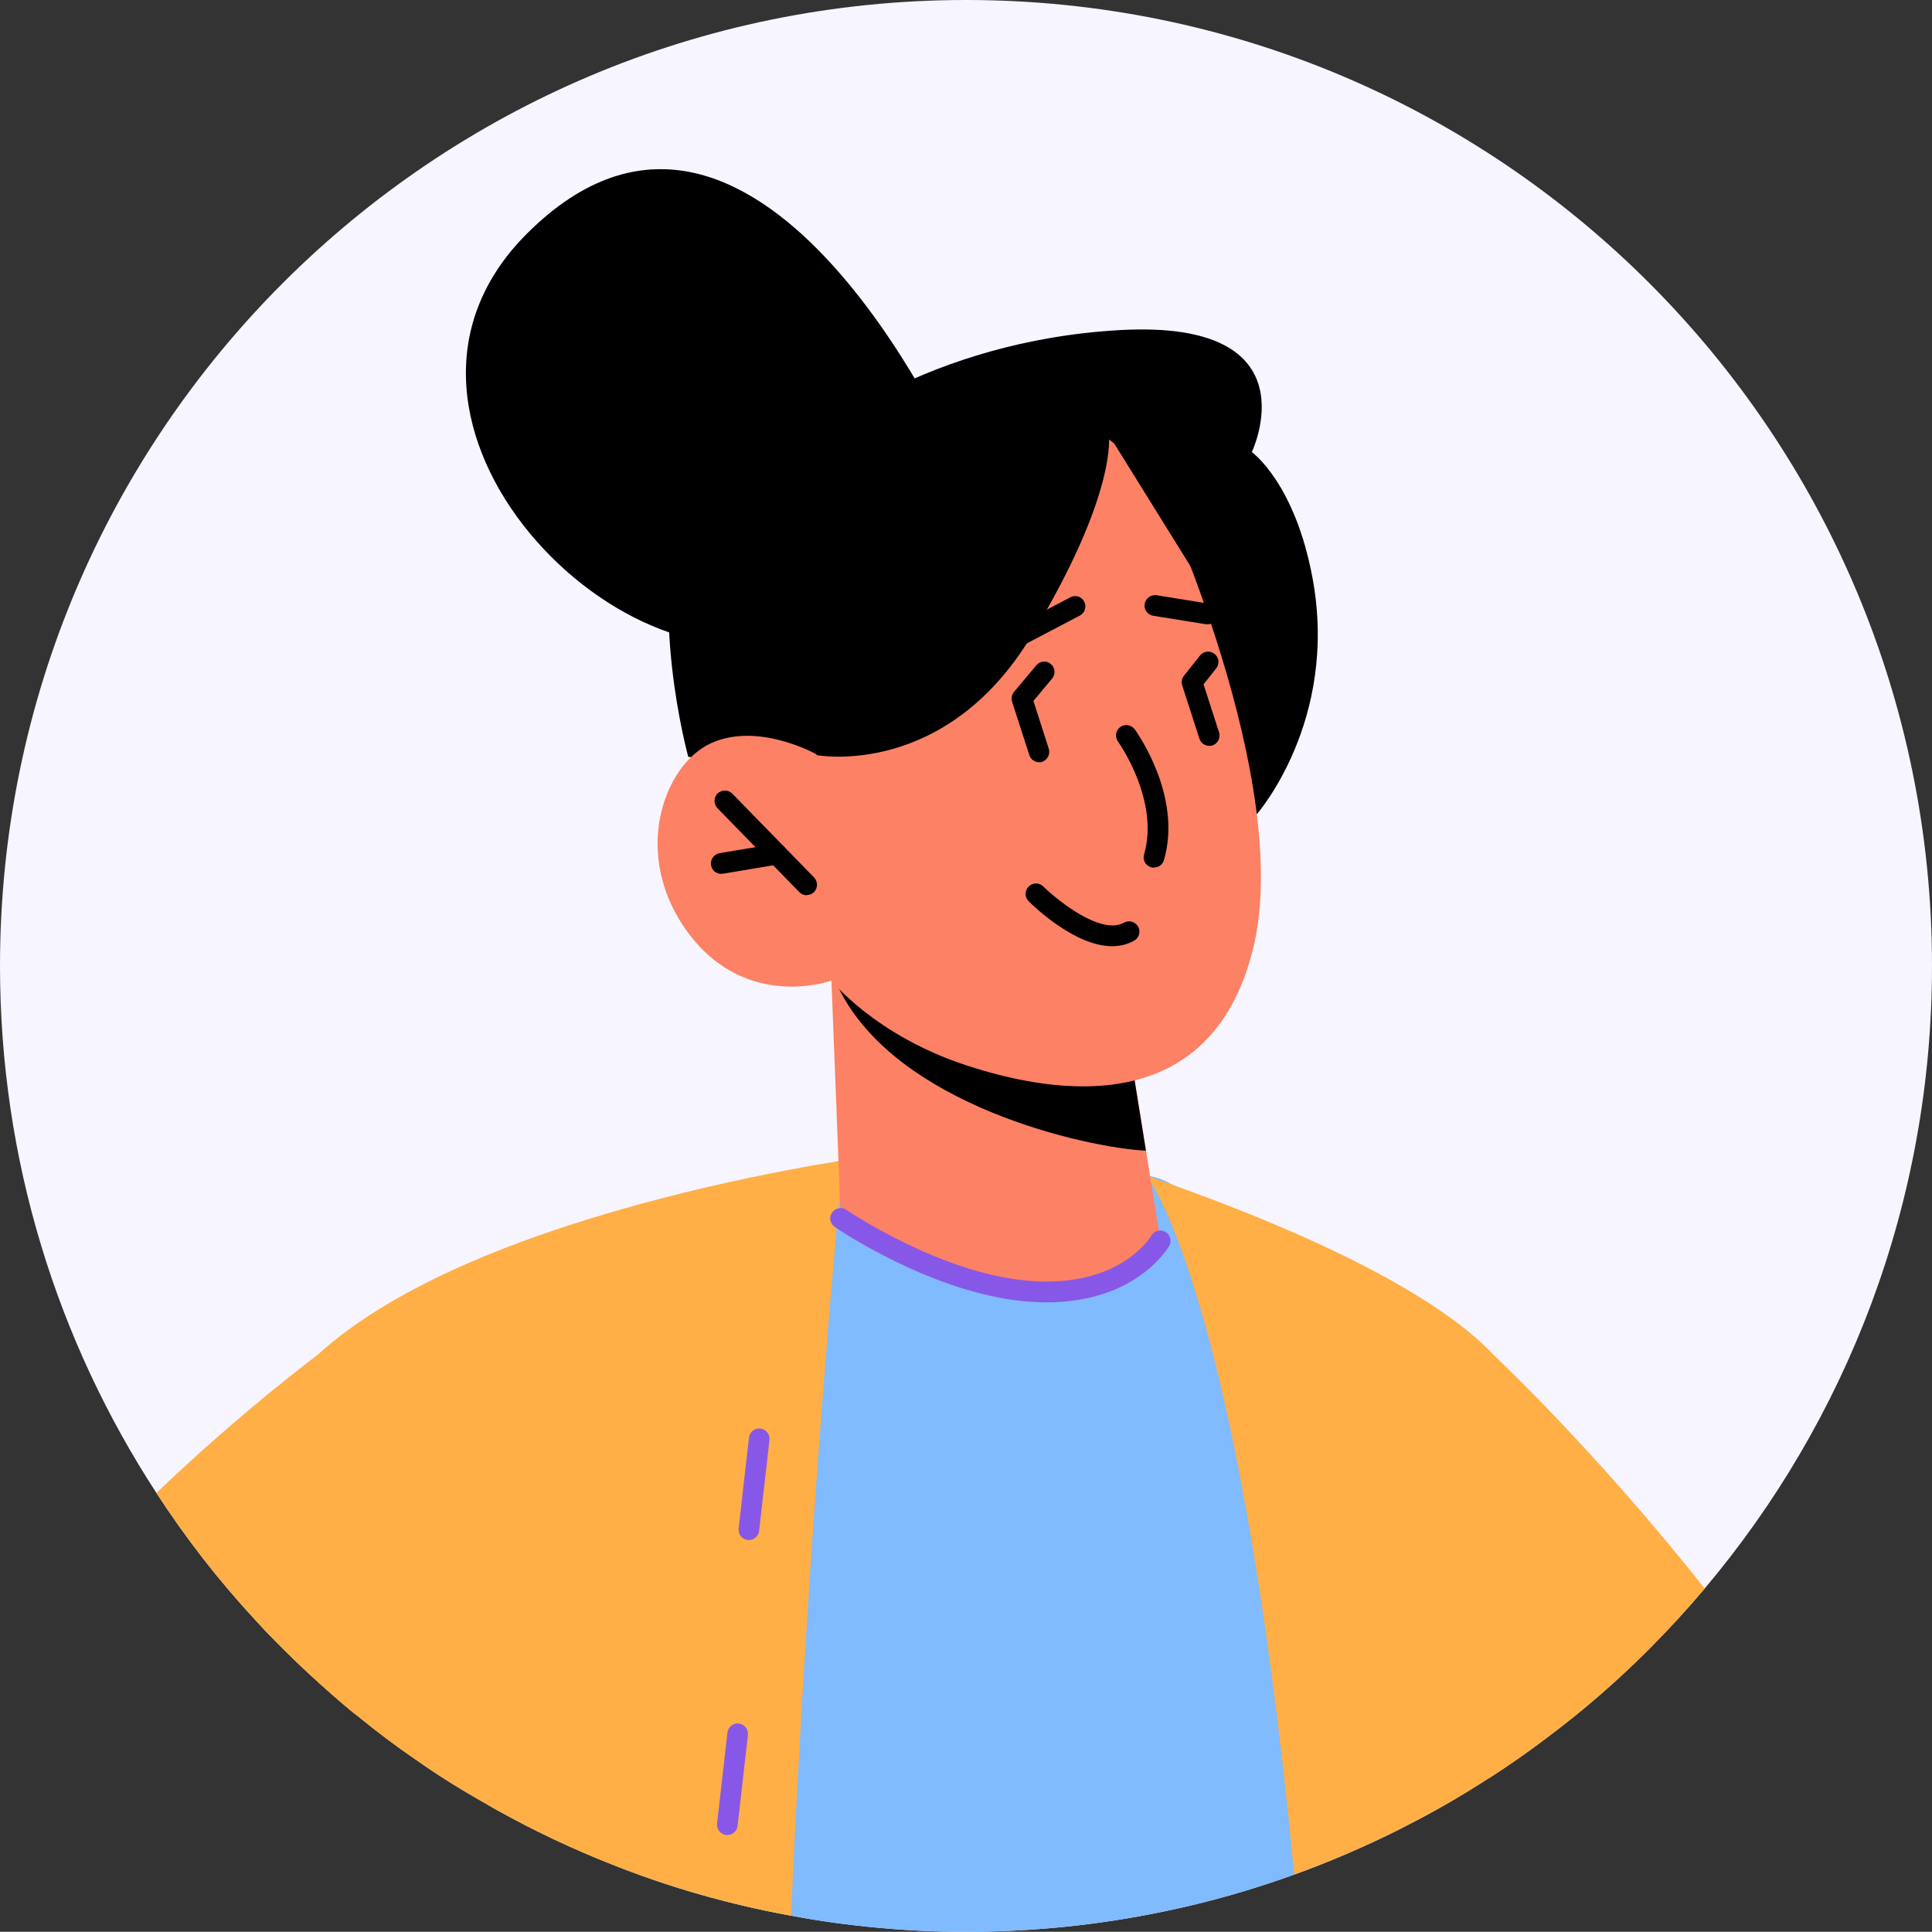 <?xml version="1.0" encoding="UTF-8"?>
<svg id="Capa_2" data-name="Capa 2" xmlns="http://www.w3.org/2000/svg" viewBox="0 0 93.25 93.24">
  <rect x="0" y="0" width="93.25" height="93.24" fill="#333333" stroke="none"/>
  <defs>
    <style>
      .cls-1 {
        fill: #8758e7;
      }

      .cls-2 {
        fill: #80baff;
      }

      .cls-3 {
        fill: #f7f5ff;
      }

      .cls-4 {
        fill: #ffaf45;
      }

      .cls-5 {
        fill: #fc8165;
      }
    </style>
  </defs>
  <g id="Capa_1-2" data-name="Capa 1">
    <g>
      <path class="cls-3" d="M93.25,46.62c0,11.45-4.13,21.94-10.97,30.05-.86,1.02-1.77,2.01-2.71,2.95-1.52,1.52-3.15,2.94-4.88,4.23-.84.64-1.71,1.25-2.6,1.83-.1.07-.2.13-.31.19-1.26.82-2.57,1.58-3.92,2.26-.31.16-.62.32-.94.47-1.45.7-2.94,1.33-4.46,1.88-2.02.73-4.1,1.33-6.24,1.77-3.1.65-6.3.99-9.59.99-1.41,0-2.81-.06-4.19-.19-1.44-.13-2.86-.32-4.26-.59-.78-.14-1.55-.3-2.31-.48-2.22-.52-4.37-1.2-6.45-2.04-1.85-.73-3.64-1.58-5.37-2.54-.2-.11-.4-.22-.59-.34-1.18-.66-2.32-1.37-3.42-2.15-.95-.65-1.88-1.35-2.78-2.09-.11-.08-.21-.16-.32-.25-1.27-1.06-2.49-2.18-3.65-3.36-.33-.33-.65-.67-.96-1.01-.89-.96-1.74-1.96-2.54-2.99-.79-1.02-1.54-2.07-2.24-3.15C2.78,64.74,0,56.01,0,46.62,0,20.87,20.88,0,46.63,0s46.62,20.87,46.62,46.62Z"/>
      <path class="cls-4" d="M82.28,76.67c-.86,1.02-1.77,2.01-2.71,2.95-1.52,1.52-3.15,2.94-4.88,4.23-.84.64-1.71,1.25-2.6,1.83-.1.07-.2.13-.31.19l.28-20.5s4.83,4.5,10.22,11.3Z"/>
      <path class="cls-2" d="M67.86,88.13c-.31.16-.62.32-.94.47-3.36,1.63-6.95,2.87-10.7,3.65-3.1.65-6.3.99-9.59.99-1.41,0-2.81-.06-4.19-.19-1.44-.13-2.86-.32-4.26-.59-.78-.14-1.55-.3-2.31-.48-2.22-.52-4.37-1.2-6.45-2.04l9.72-32.96s7.58-1.14,16.17-.24c5.61.59,10.1,18.8,12.55,31.39Z"/>
      <path class="cls-4" d="M55.31,56.74l-14.78.93s-1.48,15.36-2.35,34.79c-.78-.14-1.55-.3-2.31-.48-4.19-.99-8.15-2.54-11.82-4.58-.2-.11-.4-.22-.59-.34-1.18-.66-2.32-1.37-3.42-2.15-.95-.65-1.88-1.35-2.78-2.09-.11-.08-.21-.16-.32-.25-1.27-1.06-2.49-2.18-3.65-3.36-.33-.33-.65-.67-.96-1.01.28-6.35,1.15-11.08,2.92-12.73,7.86-7.31,27.36-9.75,27.36-9.75l9.12-.13s1.44.42,3.58,1.15Z"/>
      <path class="cls-4" d="M74.69,83.85c-.84.64-1.71,1.25-2.6,1.83-1.36.89-2.77,1.71-4.23,2.45-.31.16-.62.32-.94.47-1.45.7-2.94,1.33-4.46,1.88,0-.12-.02-.24-.03-.36-2.62-27.22-6.83-33.02-7.09-33.37,5.63,1.93,16.09,6.04,18.01,10.47.73,1.69,1.14,8.15,1.34,16.63Z"/>
      <path d="M46.03,21.8S36.42.36,25.46,11.25c-9.17,9.11,5.05,23.16,13.28,19.15,8.23-4.01,7.29-8.6,7.29-8.6Z"/>
      <path d="M60.66,39.3s3.95-4.49,2.7-11.35c-.85-4.65-2.94-6.13-2.94-6.13,0,0,3.07-6.4-6.33-5.89-9.4.52-14.86,5.21-14.86,5.21,0,0-4.33-2.05-6.18,2.99-1.86,5.04.17,12.4.17,12.4l27.44,2.76h0Z"/>
      <path class="cls-5" d="M40.13,47.34l.45,11.47s2.2,3.22,8.93,3.5c5.02.21,6.5-2.42,6.5-2.42l-1.6-9.99-12.22-2.19-2.05-.37h-.01Z"/>
      <path d="M40.12,46.64c.04.31.17.68.38,1.09,2.79,5.63,11.92,7.66,14.81,7.81l-.91-5.64-14.28-3.26Z"/>
      <path class="cls-5" d="M55.94,23.65s6.58,14.15,4.52,22.23c-2.06,8.08-9.41,6.99-13.82,5.54s-6.51-4.09-6.51-4.09c0,0-4.06,1.48-6.88-2.26-2.82-3.74-1.24-8.15,1.07-9.2,2.31-1.05,5.13.56,5.13.56l-2.27-4.1s8.66-21.33,18.77-8.69h0Z"/>
      <path d="M39.44,36.45s6.17,1.15,10.34-5.75c4.18-6.9,3.74-9.71,3.74-9.71l4.35,7s.88-4.91-1.12-8.01c-2-3.09-4.03-2.42-4.03-2.42l-13.51,3.58-3.42,10.92,3.63,4.38h.02Z"/>
      <path d="M55.7,41.88s-.09,0-.14-.02c-.27-.08-.42-.35-.34-.62.76-2.62-1.24-5.42-1.26-5.45-.16-.22-.11-.54.11-.7.22-.16.53-.11.7.11.09.13,2.31,3.22,1.41,6.31-.06.22-.26.36-.48.36h0Z"/>
      <path d="M38.94,43.21c-.13,0-.26-.05-.36-.15l-3.95-4.05c-.19-.2-.19-.51,0-.71.2-.19.52-.19.71,0l3.95,4.05c.19.2.19.51,0,.71-.1.09-.22.14-.35.14h0Z"/>
      <path d="M34.81,42.18c-.24,0-.45-.17-.49-.42-.05-.27.14-.53.41-.58l2.68-.45c.27-.04.53.14.58.41s-.14.53-.41.58l-2.68.45h-.09Z"/>
      <path d="M58.29,30.13h-.08l-2.55-.41c-.27-.04-.46-.3-.41-.57.04-.27.3-.46.57-.42l2.55.41c.27.04.46.3.42.57-.04.25-.25.42-.49.42h0Z"/>
      <path d="M47.76,31.94c-.18,0-.35-.1-.44-.27-.13-.24-.03-.55.21-.67l4.13-2.17c.24-.13.55-.04.67.21.13.24.03.55-.21.67l-4.13,2.17c-.07.04-.15.06-.23.06Z"/>
      <path d="M58.37,36c-.21,0-.41-.13-.48-.35l-.83-2.57c-.05-.16-.02-.33.08-.46l.78-.98c.17-.22.49-.25.7-.08.22.17.25.49.08.7l-.61.77.75,2.32c.08.26-.06.54-.32.63-.05.02-.1.02-.15.02Z"/>
      <path d="M50.16,36.79c-.21,0-.41-.13-.48-.35l-.83-2.57c-.05-.16-.02-.34.09-.47l1.08-1.29c.18-.21.49-.24.7-.06.21.18.24.49.06.7l-.9,1.08.74,2.31c.08.26-.06.54-.32.63-.05.02-.1.02-.15.02h.01Z"/>
      <path d="M53.68,45.67c-1.79,0-3.77-1.91-4.03-2.17-.2-.19-.2-.51,0-.71.2-.2.51-.2.71,0,.66.65,2.78,2.37,3.89,1.74.24-.13.54-.05.68.19.14.24.05.55-.19.68-.33.19-.69.27-1.06.27Z"/>
      <path class="cls-4" d="M20.04,84.91c-.95-.65-1.88-1.35-2.78-2.09-.11-.08-.21-.16-.32-.25-1.27-1.06-2.49-2.18-3.65-3.36-1.24-1.27-2.41-2.6-3.5-4-.79-1.02-1.54-2.07-2.24-3.15,6.28-6.01,11.48-9.31,11.48-9.31l1.01,22.16Z"/>
      <path class="cls-1" d="M50.52,62.86c-.34,0-.69-.02-1.06-.05-4.5-.42-8.98-3.46-9.17-3.59-.23-.16-.29-.47-.13-.69.16-.23.47-.29.7-.13.04.03,4.45,3.02,8.69,3.41,4.45.41,5.96-2.07,6.02-2.17.14-.24.44-.32.68-.18.24.14.32.44.18.68-.07.12-1.61,2.72-5.92,2.72h.01Z"/>
      <path class="cls-1" d="M36.15,74.33h-.06c-.27-.03-.47-.28-.44-.55l.5-4.39c.03-.28.29-.48.55-.44.27.03.47.28.44.55l-.5,4.39c-.03.26-.25.44-.5.44h.01Z"/>
      <path class="cls-1" d="M35.11,88.57h-.06c-.27-.03-.47-.28-.44-.55l.5-4.39c.03-.27.28-.48.55-.44.27.03.47.28.44.55l-.5,4.39c-.03.26-.25.44-.5.44h0Z"/>
    </g>
  </g>
</svg>